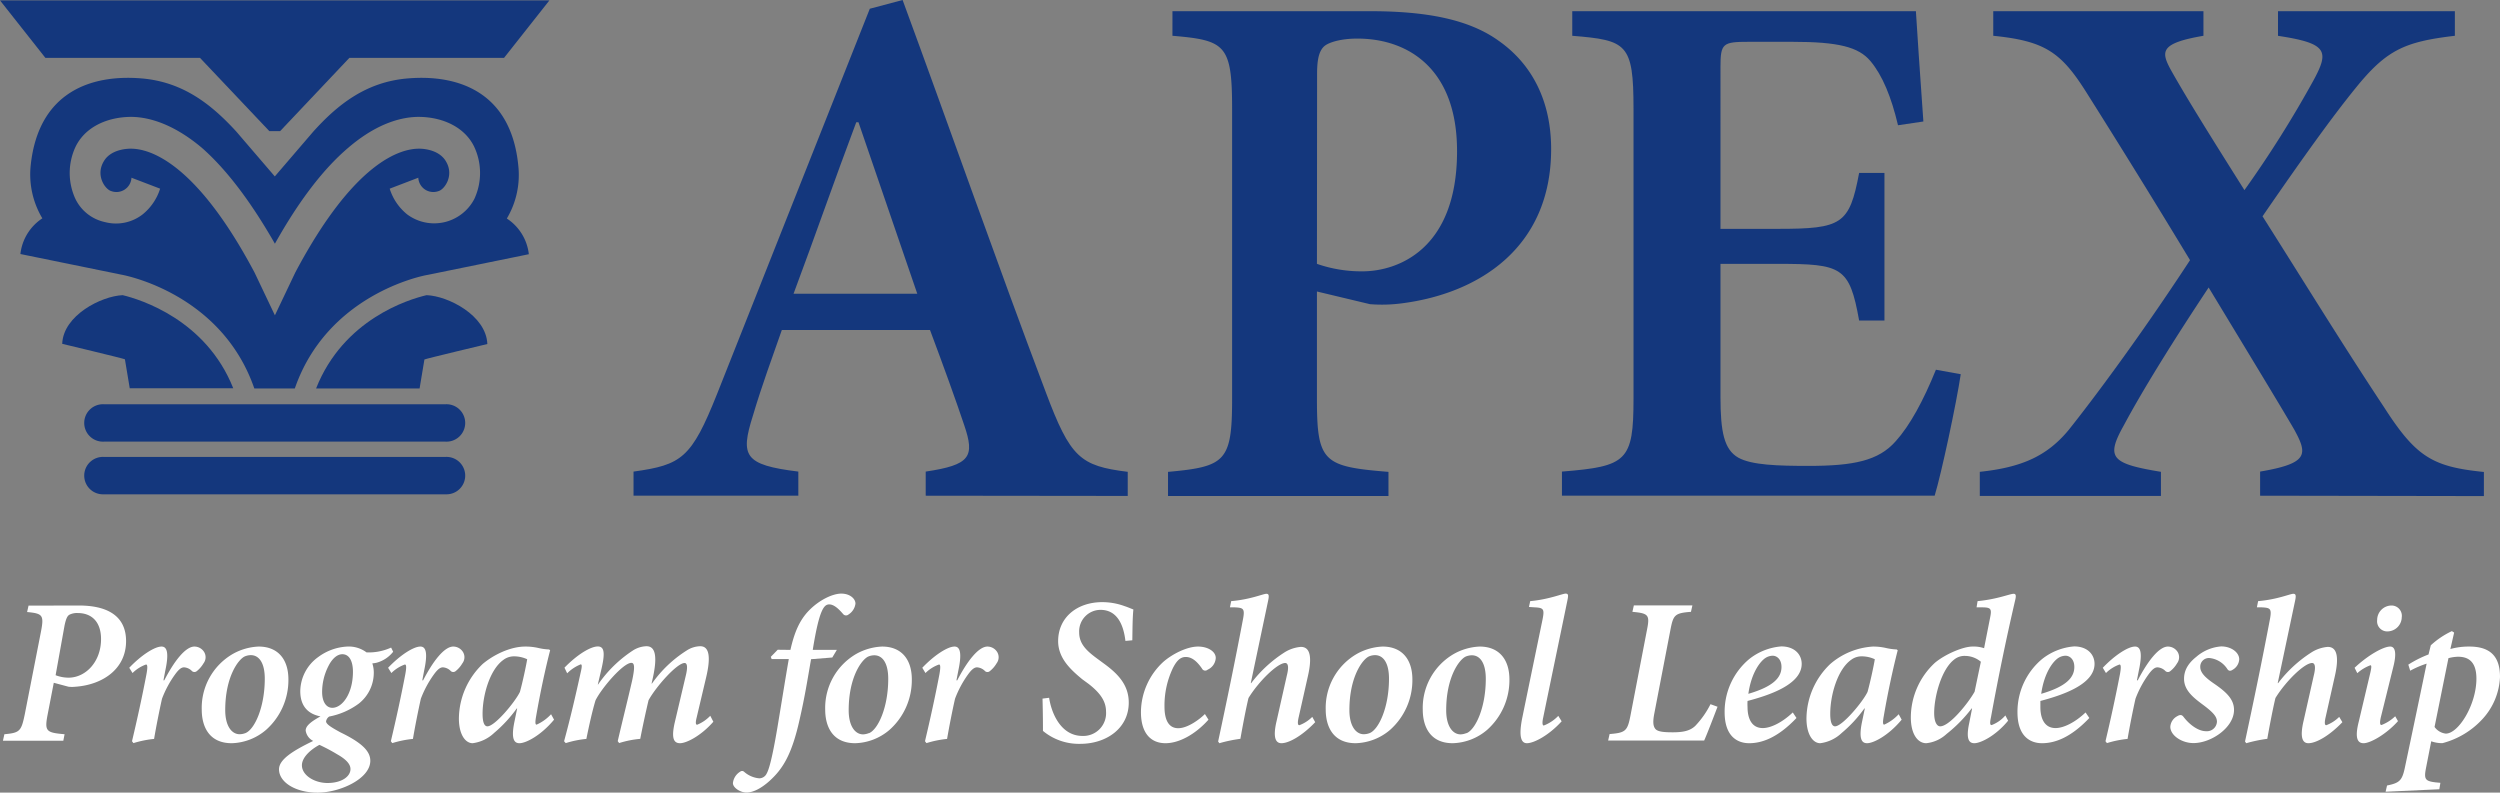 <svg xmlns="http://www.w3.org/2000/svg" viewBox="0 0 518.36 164.34"><rect x="0" y="0" width="518.36" height="164.34" fill="#808080" stroke="none"/><defs><style>.cls-1{fill:#14377d;}.cls-2{fill:#fff;}</style></defs><g id="Layer_2" data-name="Layer 2"><g id="Layer_1-2" data-name="Layer 1"><path class="cls-1" d="M191.94,102.78v-5c9.28-1.39,10.2-3.09,8-9.58-1.7-5.1-4.33-12.36-7.11-19.78H162.11c-2,5.72-4.17,11.59-6,17.77-2.63,8.35-1.86,10.2,9.42,11.59v5H131.36v-5c10-1.39,12-2.78,17.31-16.07l31.68-79.9L187.15,0c9.89,26.89,19.63,54.71,29.68,81.3,5.1,13.6,7.11,15.3,17,16.53v5ZM178,25.35h-.46c-4.48,11.9-8.66,23.95-13,35.55h25.65Z"/><path class="cls-1" d="M284.06,2.32c11.75,0,20.56,1.7,26.74,6.18,6.8,4.79,10.82,12.37,10.82,22.41,0,20.56-15.15,30-31.07,32a31.52,31.52,0,0,1-6.49.16l-11-2.63V82.84c0,13,1.39,13.91,14.83,15v5H242.18v-5c11.9-1.08,13.29-2.16,13.29-15.14V22.57c0-13.3-1.39-14.22-12.37-15.15V2.32Zm-11,52.39a28.09,28.09,0,0,0,9.42,1.55c7.27,0,19.63-4.48,19.63-24.88C302.14,14.22,291.94,8,281.43,8c-3.4,0-5.87.77-6.8,1.54-1.08.93-1.54,2.63-1.54,5.72Z"/><path class="cls-1" d="M406.55,77.59c-.93,6.18-4,20.55-5.41,25.19H323.86v-5c13.45-1.08,14.84-2.16,14.84-15.14V22.57C338.7,9,337.31,8.35,326,7.42V2.32h71.25c.16,3.09.93,13.91,1.55,22.87l-5.26.78c-1.39-5.88-3.24-10.36-5.71-13.3s-6.65-4-16.23-4h-9c-5.41,0-5.87.3-5.87,5.25V47.45h11.9c13.29,0,14.84-.93,16.85-11.59h5.25v30.6h-5.25c-2-11.13-3.56-11.75-16.85-11.75h-11.9V82.22c0,7.42.77,11,3.71,12.68,2.78,1.54,8.19,1.7,14.53,1.7,9.43,0,14.53-1.08,18.08-5.1,2.94-3.25,5.72-8.35,8.35-14.84Z"/><path class="cls-1" d="M468.62,102.78v-5c10-1.7,9.89-3.55,7.11-8.65-2.32-4-7.11-11.9-17.78-29.52C450.53,70.79,444.2,81,440.33,88.25c-3.71,6.65-2.62,7.88,7.73,9.58v5H410.5v-5c8.66-.92,13.91-3.24,18.4-8.65C433.84,83,443.58,70,454.09,53.94c-7.57-12.52-14.37-23.49-21.48-34.77C427.35,10.82,424,8.5,413.29,7.42V2.32h43.58v5.1c-9,1.54-8.81,3.25-6.8,7,3.56,6.34,8.81,14.69,15.3,25a229.69,229.69,0,0,0,14.38-22.87c3.24-6,2.78-7.58-7.42-9.12V2.32H509v5.1c-10.51,1.24-14.22,2.94-20.71,11-4.64,5.72-10.67,14.07-19.17,26.43,8.81,13.91,16.69,26.74,25.19,39.57,6.65,10.35,10.05,12.36,20.71,13.44v5Z"/><path class="cls-2" d="M16.37,125.55c5.66,0,9.77,2,9.77,7.38,0,5.83-4.93,9.07-10.5,9.46a6.82,6.82,0,0,1-1.43,0l-3.06-.82-1.26,6.52c-.69,3.55-.34,3.81,3.5,4.15l-.26,1.34H.61l.3-1.34c3.19-.3,3.5-.6,4.23-4.15l3.33-17c.69-3.54.43-3.88-2.85-4.19l.3-1.33ZM11.53,140a7.48,7.48,0,0,0,2.68.51c3.54,0,6.74-3.28,6.74-8,0-3.54-1.9-5.4-4.84-5.4a3.49,3.49,0,0,0-1.72.35c-.44.26-.7.82-1,2.2Z"/><path class="cls-2" d="M26.8,138.46c2.42-2.55,5.23-4.4,6.7-4.4,1.25,0,1.51,1.59.77,5l-.38,2h.17c2.07-4,4.4-7,6.26-7a2.39,2.39,0,0,1,2,1.12,2.09,2.09,0,0,1-.13,2.37,5.84,5.84,0,0,1-1.38,1.6.76.76,0,0,1-1,0,2.49,2.49,0,0,0-1.64-.78c-.48,0-1,.26-1.9,1.51a21.63,21.63,0,0,0-2.68,5c-.56,2.5-1.21,5.79-1.64,8.33a21.48,21.48,0,0,0-4.28.87l-.3-.39c1.08-4.54,2.12-9.29,3-13.91.26-1.42.22-2-.09-2a7.65,7.65,0,0,0-2.8,1.77Z"/><path class="cls-2" d="M41.83,147.14a12.91,12.91,0,0,1,6.48-11.57,11.86,11.86,0,0,1,5.31-1.51c4,0,6.18,2.63,6.18,6.82a13.81,13.81,0,0,1-4.63,10.45,11.39,11.39,0,0,1-7.12,2.77C43.25,154.1,41.83,150.51,41.83,147.14ZM50.9,152c1.9-.78,4-5.36,4-11.28,0-3.37-1.25-4.88-2.89-4.88a3.29,3.29,0,0,0-1.25.26c-1.34.6-4.06,4.23-4.06,11.14,0,3.29,1.34,5,3,5A3.59,3.59,0,0,0,50.9,152Z"/><path class="cls-2" d="M81.52,135.14a6.59,6.59,0,0,1-3.46,2.28,8.08,8.08,0,0,1-.86.13,6.2,6.2,0,0,1,.3,2.12,8.14,8.14,0,0,1-3.11,6.22,15.07,15.07,0,0,1-6.13,2.68,1.47,1.47,0,0,0-.65,1c0,.56,1,1.21,3,2.29,4.44,2.16,6.17,3.89,6.17,5.88,0,3.76-6.35,6.61-10.93,6.61s-8-2.16-8-4.84c0-2,2.77-3.8,7.09-5.88a2.88,2.88,0,0,1-1.56-2.16c0-.86.86-1.72,3.07-2.93-2.9-.56-4.19-2.47-4.19-5.23A8.84,8.84,0,0,1,66,136.22a11,11,0,0,1,6-2.16,6.16,6.16,0,0,1,4,1.21,11.22,11.22,0,0,0,5.1-1Zm-8.85,24.32c0-1-.87-2-2.77-3.07a37.43,37.43,0,0,0-3.67-1.95c-2,1.08-3.63,2.68-3.63,4.24,0,2.07,2.59,3.67,5.31,3.67C70.85,162.35,72.67,161,72.67,159.46Zm.51-20.18c0-2.07-.69-3.63-2.2-3.63-1.21,0-2.25,1.17-2.89,2.47a11.83,11.83,0,0,0-1.3,5.35c0,2,.82,3.29,2.12,3.29C70.94,146.76,73.18,143.86,73.18,139.28Z"/><path class="cls-2" d="M80.47,138.46c2.42-2.55,5.23-4.4,6.7-4.4,1.25,0,1.51,1.59.77,5l-.38,2h.17c2.07-4,4.4-7,6.26-7a2.39,2.39,0,0,1,2,1.12,2.09,2.09,0,0,1-.13,2.37,5.84,5.84,0,0,1-1.38,1.6.76.76,0,0,1-1,0,2.49,2.49,0,0,0-1.64-.78c-.48,0-1,.26-1.9,1.51a21.63,21.63,0,0,0-2.68,5c-.56,2.5-1.21,5.79-1.64,8.33a21.48,21.48,0,0,0-4.28.87l-.3-.39c1.08-4.54,2.12-9.29,3-13.91.26-1.42.22-2-.09-2a7.65,7.65,0,0,0-2.8,1.77Z"/><path class="cls-2" d="M114.88,149.22c-2.72,3.28-5.83,4.88-7.17,4.88-.95,0-1.81-.61-1.08-4.28l.6-2.93h-.08a28,28,0,0,1-4.71,5.09A7.91,7.91,0,0,1,98,154.1c-1.47,0-2.85-1.73-2.85-5.14a15.82,15.82,0,0,1,4.92-11.28c2.08-1.77,5.58-3.62,8.86-3.62a12,12,0,0,1,2.72.3,11.69,11.69,0,0,0,2.2.3l.22.17c-.87,3.33-2,8.43-2.9,13.65-.25,1.39-.17,1.77.09,1.77a9.15,9.15,0,0,0,3-2.16Zm-7.08-5.75c.56-2,1.29-5.44,1.51-6.78a6.47,6.47,0,0,0-2.64-.6,3.63,3.63,0,0,0-2.29.73c-2.81,2-4.32,7.3-4.32,11.19,0,1.81.39,2.59,1,2.59C102.61,150.6,106.8,145.55,107.8,143.47Z"/><path class="cls-2" d="M147.91,149.65c-2.64,3-5.62,4.45-6.91,4.45s-1.86-1-1.08-4.36l2.29-9.72c.43-1.77.26-2.55-.26-2.55-1.6,0-6,5-7.48,7.73-.56,2.38-1.2,5.31-1.72,8a20,20,0,0,0-4.37.87l-.3-.39c1-4.32,2.07-8.55,3-12.61.56-2.64.52-3.63-.17-3.63-1.69,0-6.14,5.18-7.43,7.77-.65,2.12-1.34,5.23-1.9,8a20.77,20.77,0,0,0-4.28.87l-.34-.39c1.29-4.75,2.37-9.37,3.45-14.3.3-1.25.26-1.64,0-1.64a8.29,8.29,0,0,0-2.81,1.86l-.56-1.17c2.68-2.76,5.44-4.4,6.91-4.4s1.51,1.59.65,5.14l-.65,2.76H124a26.08,26.08,0,0,1,7.13-7,5.53,5.53,0,0,1,2.89-.95c1.21,0,2.59.77,1.38,6.39l-.3,1.34h.09a25.31,25.31,0,0,1,7.17-6.83,5.38,5.38,0,0,1,2.8-.9c1.08,0,2.64.6,1.26,6.43l-2,8.47c-.26,1.08-.13,1.38.13,1.38a7.77,7.77,0,0,0,2.72-1.86Z"/><path class="cls-2" d="M163.89,134.75c.78-3.46,1.82-6.09,3.85-8.17,2.24-2.29,5-3.5,6.69-3.5,1.9,0,3,1.17,2.94,2.12a3.11,3.11,0,0,1-1.42,2.2.78.78,0,0,1-1.13-.08c-1.08-1.26-2-2-2.89-2-1.08,0-2.07,1.08-3.41,9.42h5l-.95,1.59-4.4.35c-.74,4.23-1.26,7.65-2.38,12.53-1.6,7.21-3.45,10.19-6.22,12.7-1.86,1.68-3.54,2.42-4.79,2.42s-2.86-1-2.81-2a3.17,3.17,0,0,1,1.38-2.25c.35-.26.6-.3.91-.08a5.44,5.44,0,0,0,3.15,1.38,1.71,1.71,0,0,0,1.56-1c.34-.61,1-2.25,2.24-9.64,1-6,1.6-9.85,2.34-14.08H160l-.18-.47,1.43-1.47Z"/><path class="cls-2" d="M171.1,147.14a12.93,12.93,0,0,1,6.47-11.57,11.94,11.94,0,0,1,5.32-1.51c4,0,6.17,2.63,6.17,6.82a13.8,13.8,0,0,1-4.62,10.45,11.39,11.39,0,0,1-7.12,2.77C172.52,154.1,171.1,150.51,171.1,147.14Zm9.07,4.89c1.9-.78,4-5.36,4-11.28,0-3.37-1.25-4.88-2.89-4.88a3.29,3.29,0,0,0-1.25.26c-1.34.6-4.06,4.23-4.06,11.14,0,3.29,1.34,5,3,5A3.59,3.59,0,0,0,180.17,152Z"/><path class="cls-2" d="M191.23,138.46c2.42-2.55,5.22-4.4,6.69-4.4,1.25,0,1.51,1.59.78,5l-.39,2h.17c2.08-4,4.41-7,6.27-7a2.39,2.39,0,0,1,2,1.12,2.09,2.09,0,0,1-.12,2.37,5.69,5.69,0,0,1-1.39,1.6.75.75,0,0,1-1,0,2.53,2.53,0,0,0-1.65-.78c-.47,0-1,.26-1.9,1.51a21.57,21.57,0,0,0-2.67,5c-.57,2.5-1.21,5.79-1.65,8.33a21.23,21.23,0,0,0-4.27.87l-.31-.39c1.08-4.54,2.12-9.29,3-13.91.25-1.42.21-2-.09-2a7.67,7.67,0,0,0-2.81,1.77Z"/><path class="cls-2" d="M217.53,144.68c.44,3,2.34,7.91,6.91,7.91a4.72,4.72,0,0,0,4.89-5.06c0-2.2-1.3-3.93-3.63-5.74l-1.3-.95c-2.42-2-5-4.37-5-7.91,0-4.88,3.89-8.08,9.16-8.08a13.43,13.43,0,0,1,4.62.83c.78.25,1.43.56,1.82.69-.18,1.72-.18,4-.22,6.39l-1.43.13c-.34-2.9-1.46-6.44-5.18-6.44a4.45,4.45,0,0,0-4.41,4.67c0,2.29,1.39,3.71,3.68,5.4l1.29.95c3,2.16,5.31,4.49,5.31,8.21,0,5.31-4.62,8.55-10.06,8.55a11.66,11.66,0,0,1-7.73-2.68c0-1,0-3.37-.09-6.7Z"/><path class="cls-2" d="M250.57,149.22c-2.85,3.19-6.22,4.88-8.9,4.88-3.2,0-5.1-2.25-5.1-6.44a14.26,14.26,0,0,1,4.62-10.41c1.86-1.64,4.93-3.19,7.22-3.19,2,0,3.67,1,3.67,2.37a2.82,2.82,0,0,1-1.68,2.42.74.74,0,0,1-1.17-.22c-1.12-1.64-2.2-2.41-3.37-2.41s-1.94.86-2.68,2.33a18,18,0,0,0-1.73,7.95c0,3.11,1.08,4.49,2.85,4.49,2,0,4.5-1.9,5.53-2.94Z"/><path class="cls-2" d="M272.7,149.74c-2.76,2.89-5.49,4.36-7,4.36-1.21,0-1.82-1.17-1-4.62l2.12-9.42c.48-1.86.22-2.59-.34-2.59-1.6,0-5.49,3.8-7.61,7.26-.52,2.11-1.29,6.22-1.68,8.46a29.36,29.36,0,0,0-4.36.91l-.26-.35c1.77-8.25,3.49-16.54,5.18-25.48.39-2.12,0-2.25-1.73-2.34l-1,0,.26-1.29c4.06-.35,6.61-1.52,7.3-1.52.52,0,.6.35.34,1.52l-3.58,17h.09a26.67,26.67,0,0,1,7-6.43,7.48,7.48,0,0,1,3.29-1.08c1.12,0,2.72.64,1.46,6.09l-1.9,8.46c-.3,1.3-.17,1.69.13,1.69a7.48,7.48,0,0,0,2.68-1.73Z"/><path class="cls-2" d="M274.88,147.14a12.91,12.91,0,0,1,6.48-11.57,11.93,11.93,0,0,1,5.31-1.51c4,0,6.18,2.63,6.18,6.82a13.8,13.8,0,0,1-4.62,10.45,11.44,11.44,0,0,1-7.13,2.77C276.31,154.1,274.88,150.51,274.88,147.14ZM284,152c1.9-.78,4-5.36,4-11.28,0-3.37-1.25-4.88-2.89-4.88a3.34,3.34,0,0,0-1.26.26c-1.34.6-4.06,4.23-4.06,11.14,0,3.29,1.34,5,3,5A3.59,3.59,0,0,0,284,152Z"/><path class="cls-2" d="M295,147.14a12.91,12.91,0,0,1,6.48-11.57,11.93,11.93,0,0,1,5.31-1.51c4,0,6.18,2.63,6.18,6.82a13.8,13.8,0,0,1-4.62,10.45,11.44,11.44,0,0,1-7.13,2.77C296.42,154.1,295,150.51,295,147.14Zm9.07,4.89c1.9-.78,4-5.36,4-11.28,0-3.37-1.25-4.88-2.89-4.88a3.34,3.34,0,0,0-1.26.26c-1.34.6-4.06,4.23-4.06,11.14,0,3.29,1.34,5,3,5A3.59,3.59,0,0,0,304.06,152Z"/><path class="cls-2" d="M323.8,149.56c-2.63,2.9-5.74,4.54-7.21,4.54-1,0-1.86-.95-.91-5.49,1.38-6.74,2.77-13.43,4.15-20.13.43-2.16.26-2.46-1.6-2.55l-1.21-.08.26-1.21c3.89-.35,6.7-1.56,7.34-1.56s.57.44.35,1.52c-1.64,8-3.33,16.06-5,24.19-.26,1.21-.13,1.64.13,1.64a8.28,8.28,0,0,0,3-2Z"/><path class="cls-2" d="M356.12,146.54c-.56,1.47-2.12,5.57-2.77,7H333.44l.3-1.34c3.37-.26,3.72-.65,4.36-4l3.37-17.49c.65-3.2.39-3.54-3-3.85l.3-1.33h12.14l-.3,1.33c-3.41.26-3.67.65-4.28,3.85L343,148c-.3,1.6-.26,2.5.21,3.11s1.78.73,3.59.73c2.2,0,3.63-.3,4.71-1.34a18.53,18.53,0,0,0,3.15-4.49Z"/><path class="cls-2" d="M372.49,148.87c-3.85,4.06-7.13,5.23-9.81,5.23-2.33,0-5.09-1.3-5.09-6.44a14.25,14.25,0,0,1,5.09-11,12.24,12.24,0,0,1,6.66-2.63c2.76,0,4.23,1.68,4.23,3.62,0,4.37-7,6.57-11.23,7.69a12.14,12.14,0,0,0,0,1.26c0,2.24.78,4.36,3.16,4.36,1.73,0,4.14-1.25,6.22-3.24Zm-6.44-12.44c-1,.65-2.89,2.9-3.54,7.43,5.18-1.51,6.87-3.37,6.87-5.57,0-1.64-1-2.33-1.82-2.33A2.85,2.85,0,0,0,366.05,136.43Z"/><path class="cls-2" d="M394.3,149.22c-2.72,3.28-5.83,4.88-7.17,4.88-.95,0-1.81-.61-1.08-4.28l.61-2.93h-.09a27.34,27.34,0,0,1-4.71,5.09,7.88,7.88,0,0,1-4.45,2.12c-1.46,0-2.85-1.73-2.85-5.14a15.79,15.79,0,0,1,4.93-11.28,14.91,14.91,0,0,1,8.85-3.62,11.92,11.92,0,0,1,2.72.3,11.89,11.89,0,0,0,2.21.3l.21.17c-.86,3.33-2,8.43-2.89,13.65-.26,1.39-.17,1.77.09,1.77a9.25,9.25,0,0,0,3-2.16Zm-7.08-5.75c.56-2,1.3-5.44,1.51-6.78a6.42,6.42,0,0,0-2.63-.6,3.59,3.59,0,0,0-2.29.73c-2.81,2-4.32,7.3-4.32,11.19,0,1.81.39,2.59,1,2.59C382,150.6,386.23,145.55,387.22,143.47Z"/><path class="cls-2" d="M416.37,149.43c-2.63,3.2-5.74,4.67-7,4.67-1,0-1.81-.65-1.08-4.1l.61-3.11h-.09a29.61,29.61,0,0,1-5.22,5.31,7.29,7.29,0,0,1-4.19,1.9c-1.73,0-3.2-1.82-3.2-5.36a15.48,15.48,0,0,1,5-11.32c2.11-1.77,5.83-3.36,7.77-3.36a6.73,6.73,0,0,1,2.42.34l1.25-6.35c.39-1.9.13-2.12-1.81-2.12l-1,0,.21-1.29c4.11-.39,6.7-1.52,7.47-1.52.48,0,.57.35.31,1.39-1.95,8.42-3.54,16.19-5,24.19-.26,1.21-.22,1.64.13,1.64a7.07,7.07,0,0,0,2.85-2Zm-6.95-6,1.3-6.22a5.14,5.14,0,0,0-3.24-1.21,3.34,3.34,0,0,0-2.21.69c-2.72,2-4.23,7.73-4.23,11.15,0,1.85.56,2.76,1.25,2.76C404.19,150.6,408,145.94,409.42,143.43Z"/><path class="cls-2" d="M433.21,148.87c-3.85,4.06-7.13,5.23-9.81,5.23-2.33,0-5.09-1.3-5.09-6.44a14.25,14.25,0,0,1,5.09-11,12.24,12.24,0,0,1,6.66-2.63c2.76,0,4.23,1.68,4.23,3.62,0,4.37-7,6.57-11.23,7.69,0,.52,0,.91,0,1.26,0,2.24.77,4.36,3.15,4.36,1.73,0,4.14-1.25,6.22-3.24Zm-6.44-12.44c-1,.65-2.89,2.9-3.54,7.43,5.18-1.51,6.87-3.37,6.87-5.57,0-1.64-1-2.33-1.82-2.33A2.85,2.85,0,0,0,426.77,136.43Z"/><path class="cls-2" d="M436,138.46c2.42-2.55,5.22-4.4,6.69-4.4,1.26,0,1.52,1.59.78,5l-.39,2h.17c2.08-4,4.41-7,6.27-7a2.41,2.41,0,0,1,2,1.12,2.11,2.11,0,0,1-.13,2.37,5.69,5.69,0,0,1-1.39,1.6.75.75,0,0,1-1,0,2.51,2.51,0,0,0-1.65-.78c-.47,0-1,.26-1.9,1.51a21.57,21.57,0,0,0-2.67,5c-.56,2.5-1.21,5.79-1.64,8.33a21.19,21.19,0,0,0-4.28.87l-.3-.39c1.08-4.54,2.11-9.29,3-13.91.26-1.42.21-2-.09-2a7.67,7.67,0,0,0-2.81,1.77Z"/><path class="cls-2" d="M450,150.73a2.67,2.67,0,0,1,1.38-2.2c.65-.39,1-.35,1.34.08,1.42,1.86,3.24,3,4.66,3a2.09,2.09,0,0,0,2.29-1.95c0-.95-.56-1.77-2.68-3.37-1.9-1.42-4.14-3-4.14-5.53,0-1.46.56-3,2.54-4.57a8.91,8.91,0,0,1,5.15-2.16c2.16,0,3.75,1.29,3.75,2.67a2.66,2.66,0,0,1-1.34,2.16c-.51.35-.86.26-1.12-.13a5,5,0,0,0-3.71-2.29,1.79,1.79,0,0,0-1.91,1.86c0,1.3,1.34,2.42,3,3.54,2.5,1.73,4,3.2,4,5.36,0,3.67-4.75,6.87-8.38,6.87C452.52,154.1,450.06,152.59,450,150.73Z"/><path class="cls-2" d="M485.68,149.74c-2.77,2.89-5.49,4.36-7.05,4.36-1.21,0-1.81-1.17-1-4.62l2.12-9.42c.47-1.86.21-2.59-.35-2.59-1.6,0-5.48,3.8-7.6,7.26-.52,2.11-1.3,6.22-1.69,8.46a29.62,29.62,0,0,0-4.36.91l-.26-.35c1.77-8.25,3.5-16.54,5.19-25.48.38-2.12,0-2.25-1.73-2.34l-1,0,.26-1.29c4.06-.35,6.61-1.52,7.3-1.52.52,0,.61.35.35,1.52l-3.59,17h.09a26.67,26.67,0,0,1,7-6.43,7.41,7.41,0,0,1,3.28-1.08c1.12,0,2.72.64,1.47,6.09l-1.9,8.46c-.3,1.3-.17,1.69.13,1.69a7.65,7.65,0,0,0,2.68-1.73Z"/><path class="cls-2" d="M497.21,149.52c-2.46,2.76-5.75,4.58-7.13,4.58-1.12,0-1.94-.82-1-4.49l2.41-10.2c.22-1,.26-1.47,0-1.47a8.56,8.56,0,0,0-2.72,1.64l-.56-1.12c2.85-2.68,6-4.4,7.38-4.4,1.13,0,1.3,1.55.7,4l-2.64,10.67c-.26,1.17-.17,1.6.13,1.6a8.47,8.47,0,0,0,2.85-1.82Zm.78-21.6a3,3,0,0,1-2.94,3,2.1,2.1,0,0,1-2.16-2.37,3,3,0,0,1,2.89-3A2.14,2.14,0,0,1,498,127.92Z"/><path class="cls-2" d="M508.07,134.57a14.2,14.2,0,0,1,3.93-.51c4.54,0,6.36,2.24,6.36,6.3a13.69,13.69,0,0,1-3.63,8.73,17.17,17.17,0,0,1-8.3,5,6.81,6.81,0,0,1-2.33-.39L503,159.33c-.43,2.24-.13,2.63,2,2.89l1,.09-.22,1.34-11.14.51.3-1.29c2.55-.52,3.11-1,3.67-3.59q2.34-11.07,4.54-21.68a19.35,19.35,0,0,0-3.41,1.47l-.39-1.26a22.86,22.86,0,0,1,4.19-2.11l.47-1.9a17.34,17.34,0,0,1,4.37-2.94l.47.3Zm-3.28,16.16a3.32,3.32,0,0,0,2.33,1.38c2.64,0,6.35-6,6.35-11.4,0-3.63-1.77-4.54-3.8-4.54a8.1,8.1,0,0,0-2,.3Z"/><polygon class="cls-1" points="113.92 0.08 0 0.08 9.41 12 41.47 12 55.85 27.19 56.96 27.19 58.08 27.19 72.44 12 104.51 12 113.92 0.08"/><path class="cls-1" d="M92.38,102.49H21.54a3.88,3.88,0,1,1,0-7.75H92.38a3.88,3.88,0,1,1,0,7.75Z"/><path class="cls-1" d="M88.45,61.2c-3.72.87-17.25,5-22.91,19.34H87l1-6c0-.1,13.05-3.21,13.05-3.21C100.81,65.39,92.92,61.37,88.45,61.2Z"/><path class="cls-1" d="M25.44,61.2C21,61.39,13.11,65.4,12.9,71.29c0,0,13,3.11,13,3.21l1,6H48.36C42.71,66.27,29.08,62.08,25.44,61.2Z"/><path class="cls-1" d="M88.65,57l21-4.29a10.2,10.2,0,0,0-4.56-7.4,17.73,17.73,0,0,0,2.36-11.11C105.9,19.06,95,15.38,84.54,16.26c-8.76.72-14.66,5.58-19.56,11l-8,9.32-8-9.32C44,21.84,38.13,17,29.38,16.26c-10.49-.88-21.35,2.8-23,17.9A17.73,17.73,0,0,0,8.78,45.27a10.22,10.22,0,0,0-4.55,7.4l21,4.29c1.23.23,20.8,4.18,27.5,23.58h8.4C67.85,61.14,87.43,57.19,88.65,57ZM57,65.38l-4.21-8.85c-12.24-23.07-21.88-25.7-25.64-25.7-.08,0-4-.12-5.6,2.57-1.85,3,.32,5.93,1.54,6.23a3.12,3.12,0,0,0,4.17-2.78l5.94,2.27a11.15,11.15,0,0,1-3.66,5.36,9,9,0,0,1-7.77,1.57,8.86,8.86,0,0,1-6.13-4.8,12.79,12.79,0,0,1,0-10.76c1.89-4,6.3-6.13,11.17-6.25,3.3-.08,8.6,1,15,6.37C46.89,35.05,52,41.77,57,50.53,61.9,41.77,67,35.05,72.24,30.61c6.34-5.42,11.63-6.45,14.93-6.37,4.88.12,9.29,2.25,11.18,6.25a12.79,12.79,0,0,1,0,10.76,9.38,9.38,0,0,1-13.89,3.23,11.08,11.08,0,0,1-3.66-5.36l5.93-2.27a3.12,3.12,0,0,0,4.17,2.78c1.22-.3,3.38-3.21,1.53-6.23-1.63-2.69-5.51-2.57-5.57-2.57-3.79,0-13.43,2.63-25.65,25.7Z"/><path class="cls-1" d="M92.38,91.57H21.54a3.88,3.88,0,1,1,0-7.75H92.38a3.88,3.88,0,1,1,0,7.75Z"/></g></g></svg>